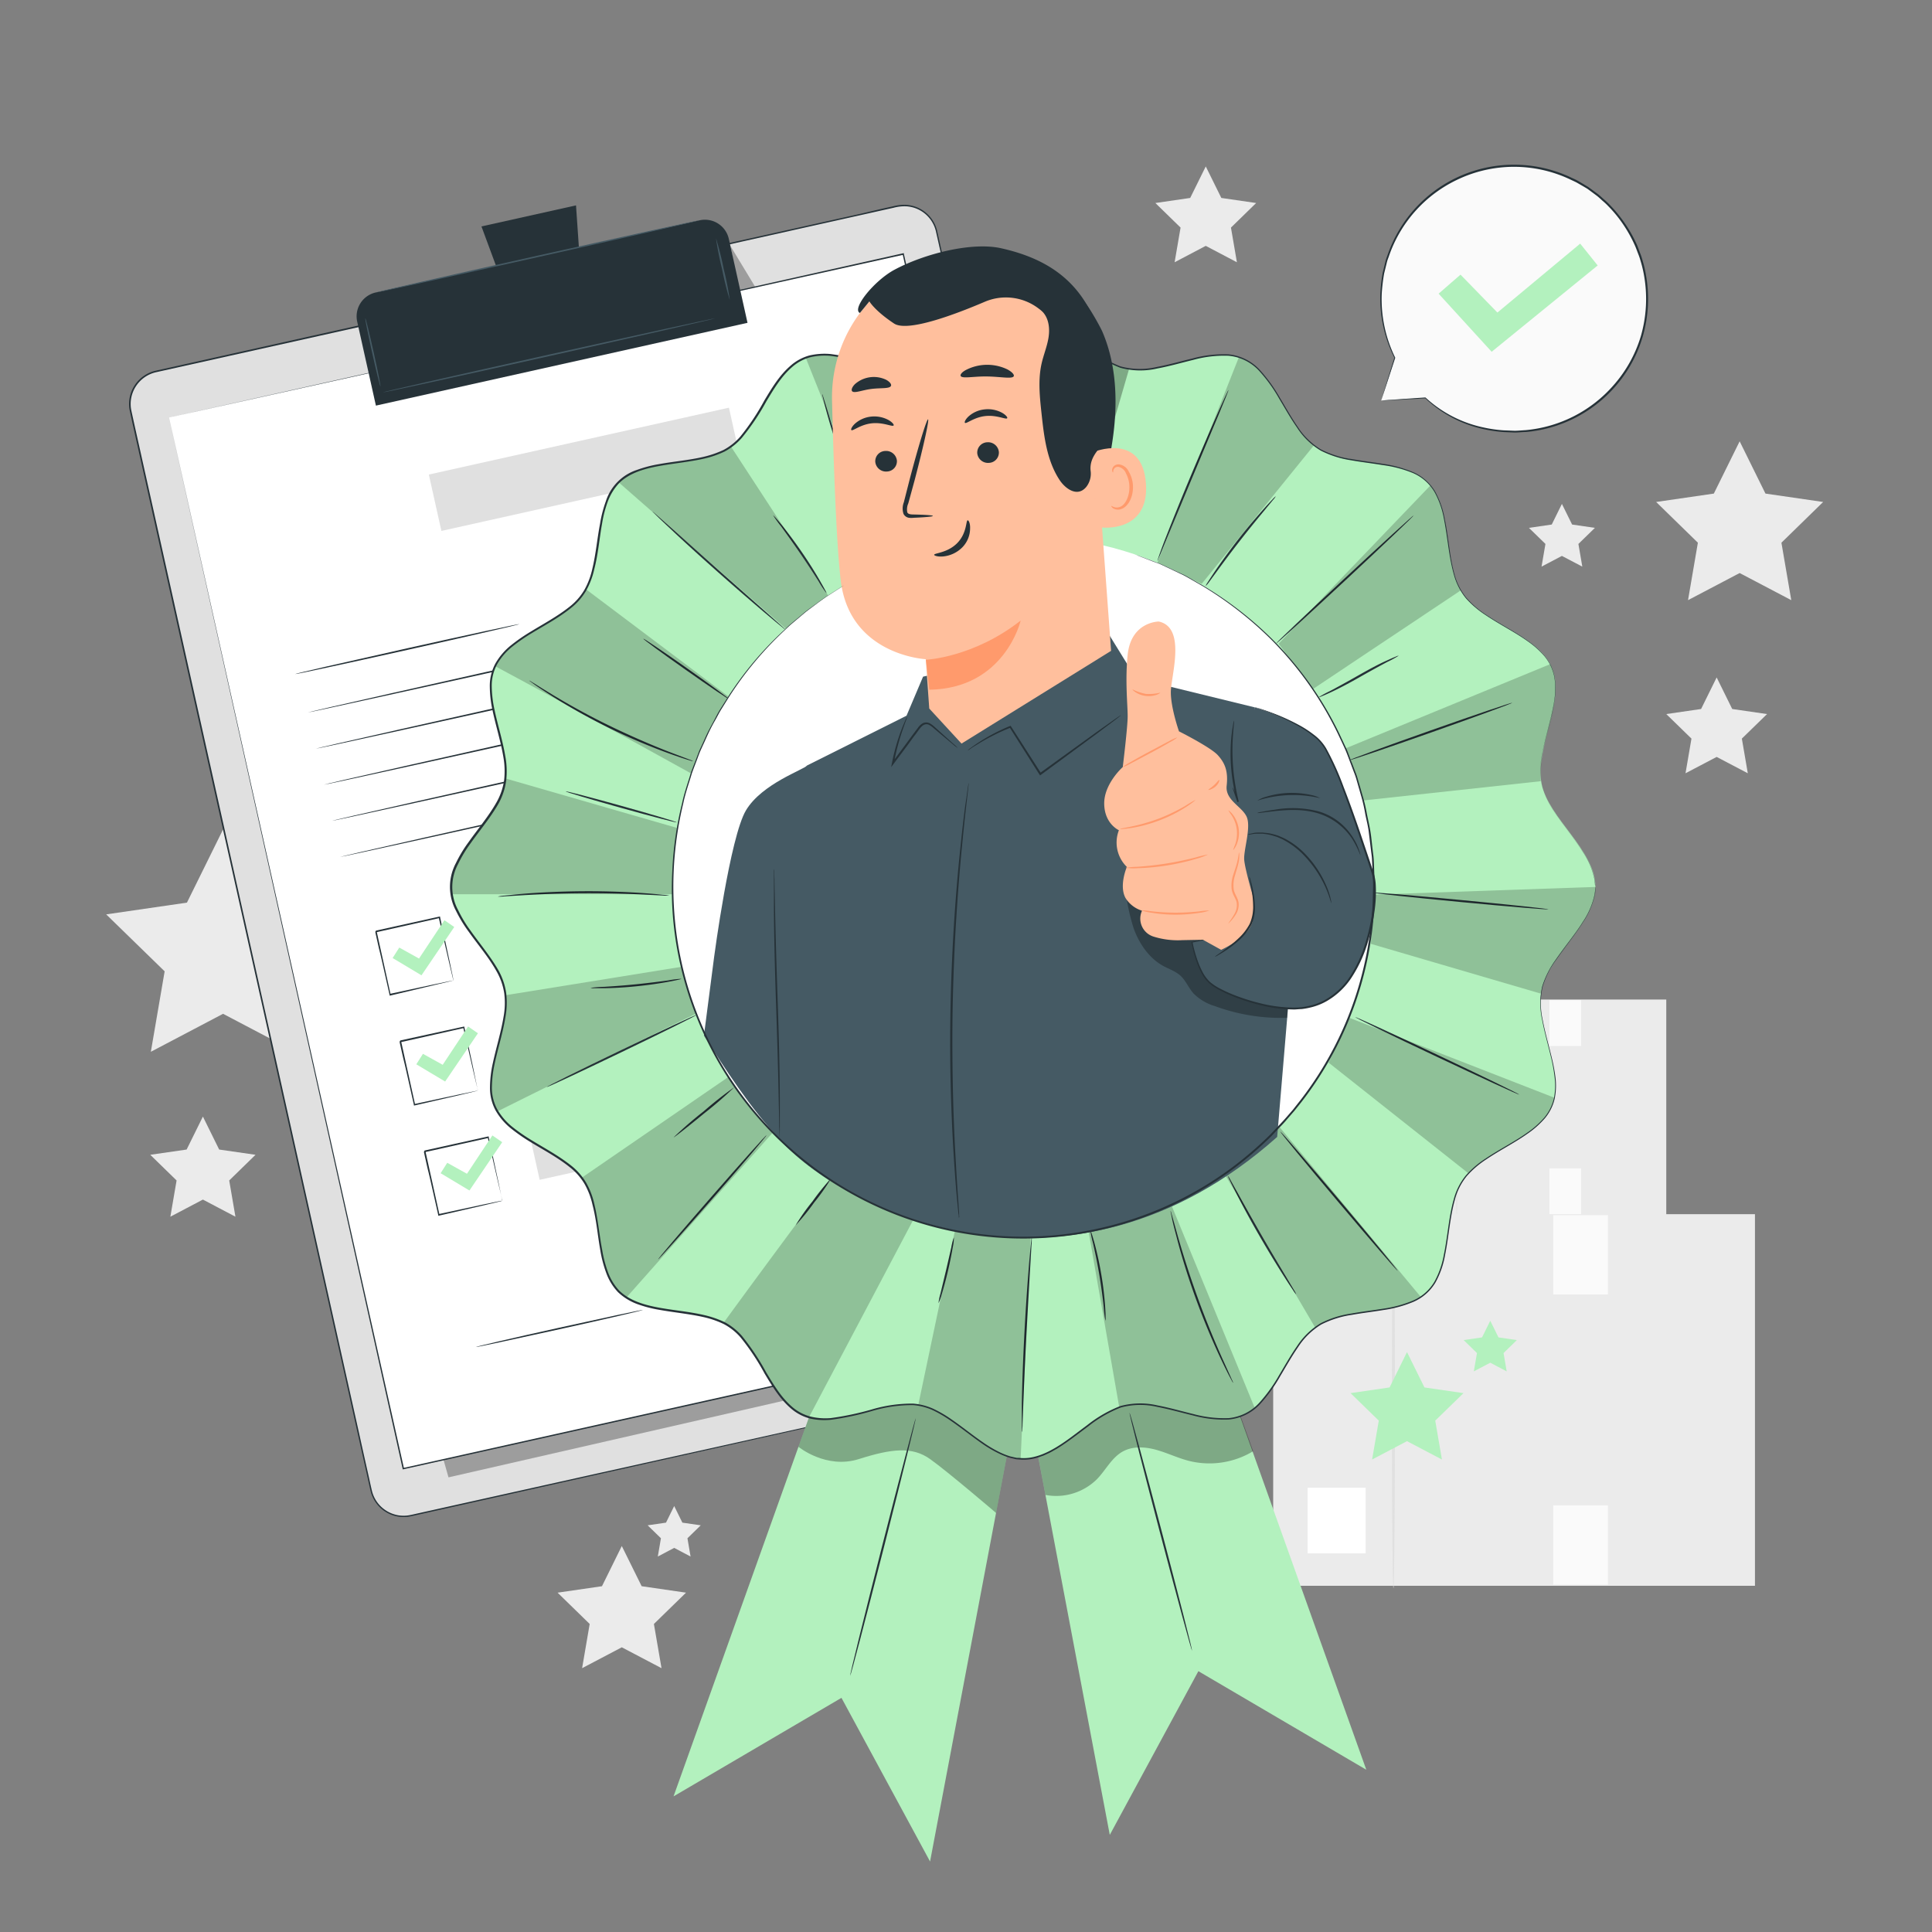 <svg xmlns="http://www.w3.org/2000/svg" viewBox="0 0 500 500"><rect x="0" y="0" width="500" height="500" fill="#808080" stroke="none"/><g id="freepik--background-complete--inject-33"><rect x="358.97" y="258.68" width="72.26" height="55.74" transform="translate(790.2 573.1) rotate(180)" style="fill:#ebebeb"></rect><rect x="364.14" y="299.71" width="8.71" height="9.84" transform="translate(736.98 609.26) rotate(180)" style="fill:#fff"></rect><rect x="400.98" y="258.82" width="8.21" height="11.89" style="fill:#fafafa"></rect><rect x="400.98" y="302.36" width="8.21" height="11.89" style="fill:#fafafa"></rect><path d="M377,314.8c-.13,0-.23-12.26-.23-27.38s.1-27.38.23-27.38.23,12.26.23,27.38S377.13,314.8,377,314.8Z" style="fill:#e0e0e0"></path><rect x="329.5" y="314.23" width="124.68" height="96.17" transform="translate(783.68 724.63) rotate(180)" style="fill:#ebebeb"></rect><rect x="338.41" y="385.02" width="15.02" height="16.98" transform="translate(691.84 787.03) rotate(180)" style="fill:#fff"></rect><rect x="401.98" y="314.48" width="14.16" height="20.52" style="fill:#fafafa"></rect><rect x="401.98" y="389.59" width="14.16" height="20.52" style="fill:#fafafa"></rect><path d="M360.62,411.06c-.22,0-.4-21.15-.4-47.24s.18-47.24.4-47.24.39,21.15.39,47.24S360.84,411.06,360.62,411.06Z" style="fill:#e0e0e0"></path><polygon points="450.22 114.21 456.9 127.74 471.83 129.91 461.03 140.45 463.58 155.32 450.22 148.3 436.86 155.32 439.41 140.45 428.61 129.91 443.54 127.74 450.22 114.21" style="fill:#ebebeb"></polygon><polygon points="52.51 288.97 56.72 297.5 66.13 298.86 59.32 305.5 60.93 314.88 52.51 310.45 44.09 314.88 45.7 305.5 38.89 298.86 48.3 297.5 52.51 288.97" style="fill:#ebebeb"></polygon><polygon points="57.73 214.66 67.08 233.6 87.98 236.64 72.86 251.38 76.43 272.2 57.73 262.37 39.04 272.2 42.61 251.38 27.48 236.64 48.38 233.6 57.73 214.66" style="fill:#ebebeb"></polygon><polygon points="444.27 175.32 448.3 183.49 457.31 184.8 450.79 191.15 452.33 200.12 444.27 195.89 436.21 200.12 437.75 191.15 431.23 184.8 440.24 183.49 444.27 175.32" style="fill:#ebebeb"></polygon><polygon points="312.05 43.07 316.08 51.23 325.09 52.54 318.57 58.9 320.11 67.87 312.05 63.63 303.99 67.87 305.53 58.9 299.01 52.54 308.02 51.23 312.05 43.07" style="fill:#ebebeb"></polygon><polygon points="404.22 130.41 406.86 135.75 412.76 136.61 408.49 140.77 409.5 146.64 404.22 143.87 398.95 146.64 399.96 140.77 395.69 136.61 401.59 135.75 404.22 130.41" style="fill:#ebebeb"></polygon><polygon points="160.92 400.11 166.06 410.51 177.54 412.18 169.23 420.28 171.2 431.72 160.92 426.32 150.65 431.72 152.61 420.28 144.3 412.18 155.79 410.51 160.92 400.11" style="fill:#ebebeb"></polygon><polygon points="174.48 389.76 176.6 394.06 181.35 394.75 177.91 398.1 178.72 402.83 174.48 400.59 170.24 402.83 171.05 398.1 167.61 394.75 172.36 394.06 174.48 389.76" style="fill:#ebebeb"></polygon></g><g id="freepik--Stars--inject-33"><polygon points="364.13 349.92 368.65 359.07 378.75 360.54 371.44 367.66 373.17 377.72 364.13 372.97 355.1 377.72 356.83 367.66 349.52 360.54 359.62 359.07 364.13 349.92" style="fill:#B3F1BE"></polygon><polygon points="385.68 341.81 387.81 346.12 392.56 346.81 389.12 350.17 389.93 354.91 385.68 352.67 381.42 354.91 382.24 350.17 378.79 346.81 383.55 346.12 385.68 341.81" style="fill:#B3F1BE"></polygon></g><g id="freepik--speech-bubble--inject-33"><path d="M357.44,103.66,361,92.6a34.47,34.47,0,1,1,27.77,19A32.42,32.42,0,0,1,368.9,103h0Z" style="fill:#fafafa"></path><path d="M357.44,103.66l.76-.06,2.21-.16,8.49-.58h0l0,0a31.78,31.78,0,0,0,15,7.76,34.52,34.52,0,0,0,5.26.75l2.8.11c.94,0,1.91-.11,2.88-.16a34.27,34.27,0,0,0,22.7-11.57A33.9,33.9,0,0,0,424.65,87a34.83,34.83,0,0,0,.86-15.51,30.62,30.62,0,0,0-.92-3.93,16.68,16.68,0,0,0-.65-1.92c-.25-.64-.47-1.28-.74-1.91A35.35,35.35,0,0,0,419,56.57a32.46,32.46,0,0,0-2.71-3.14,16.78,16.78,0,0,0-1.5-1.42c-.51-.45-1-.94-1.54-1.35l-1.64-1.22-.82-.6-.88-.52-1.73-1c-.59-.33-1.21-.58-1.81-.88a34,34,0,0,0-29.38.14,34.2,34.2,0,0,0-17.19,18.75c-.17.46-.33.92-.49,1.37a8.68,8.68,0,0,0-.43,1.37c-.23.92-.45,1.83-.67,2.72a48,48,0,0,0-.62,5.27,34.44,34.44,0,0,0,3.5,16.53l0,0v0l-2.68,8.18-.71,2.12c-.16.48-.25.73-.25.73s.06-.23.21-.7l.64-2.1,2.57-8.29v.08A34.3,34.3,0,0,1,357.23,76a46.43,46.43,0,0,1,.59-5.33c.22-.9.45-1.82.67-2.75a10.07,10.07,0,0,1,.42-1.39c.17-.46.33-.92.5-1.39a34.58,34.58,0,0,1,47.16-19.21c.61.29,1.24.55,1.84.89l1.76,1.05.88.53.84.61,1.66,1.23c.55.43,1.05.92,1.57,1.37a18.86,18.86,0,0,1,1.52,1.44,33.6,33.6,0,0,1,2.75,3.2,35.65,35.65,0,0,1,4.29,7.21c.27.64.49,1.3.74,1.94a16.76,16.76,0,0,1,.67,2,30.72,30.72,0,0,1,.92,4,35.12,35.12,0,0,1-.88,15.74,34.37,34.37,0,0,1-7.19,13,34.74,34.74,0,0,1-23,11.66c-1,0-2,.14-2.92.14l-2.83-.12a35.33,35.33,0,0,1-5.31-.78,31.67,31.67,0,0,1-15-7.94l.08,0-8.57.45-2.18.1C357.68,103.66,357.44,103.66,357.44,103.66Z" style="fill:#263238"></path><polygon points="372.31 76 377.98 71.08 387.53 80.89 408.95 63.05 413.48 68.7 386.04 91.04 372.31 76" style="fill:#B3F1BE"></polygon></g><g id="freepik--Clipboard--inject-33"><path d="M298.11,349.49,106.35,392.23A8.63,8.63,0,0,1,96,385.68L33.81,106.43a8.62,8.62,0,0,1,6.55-10.3L232.12,53.39a8.63,8.63,0,0,1,10.31,6.55l62.23,279.25A8.62,8.62,0,0,1,298.11,349.49Z" style="fill:#e0e0e0"></path><path d="M298.11,349.49l.64-.18a9.72,9.72,0,0,0,1.79-.79,8.82,8.82,0,0,0,2.43-2.11,8.59,8.59,0,0,0,1.75-4,8.26,8.26,0,0,0,0-2.67c-.16-.93-.41-1.91-.63-2.93-.46-2-1-4.28-1.5-6.7q-1.63-7.27-3.75-16.73c-5.63-25.17-13.77-61.59-23.83-106.6-5-22.5-10.52-47.15-16.43-73.62q-4.42-19.84-9.15-41-2.35-10.58-4.78-21.45c-.82-3.62-1.63-7.27-2.46-10.94A8.4,8.4,0,0,0,234,53.38a11.66,11.66,0,0,0-2.78.4l-2.8.62-5.63,1.26-11.36,2.53-23.12,5.16L140.67,74,40.43,96.32A8.44,8.44,0,0,0,33.94,106c.91,4.25,1.89,8.51,2.82,12.75Q39.6,131.45,42.39,144l11,49.41C60.61,225.8,67.57,257,74.2,286.8s12.92,58,18.82,84.51q1.1,5,2.19,9.84c.37,1.62.7,3.26,1.09,4.85a8.47,8.47,0,0,0,2.48,4.07,8.6,8.6,0,0,0,4.24,2.08,9,9,0,0,0,2.37.07c.78-.1,1.57-.29,2.35-.47l9.31-2.07,35.33-7.86L259,358.13l29-6.42,7.54-1.66,2.57-.56-2.56.6-7.54,1.7-29,6.49-106.6,23.83L117.12,390l-9.31,2.08c-.78.17-1.56.37-2.38.48a9.21,9.21,0,0,1-2.46-.08,8.81,8.81,0,0,1-7-6.39c-.4-1.61-.73-3.23-1.1-4.85q-1.09-4.87-2.2-9.84c-5.9-26.47-12.21-54.75-18.85-84.51s-13.6-61-20.83-93.39l-11-49.4q-2.79-12.54-5.63-25.27c-.94-4.24-1.91-8.48-2.83-12.77a8.84,8.84,0,0,1,6.81-10.13L140.59,73.58,188.26,63l23.11-5.15,11.36-2.53L228.37,54l2.8-.62A11.91,11.91,0,0,1,234,53a8.79,8.79,0,0,1,8.5,6.63c.82,3.68,1.64,7.32,2.45,10.95Q247.4,81.46,249.77,92q4.69,21.15,9.13,41c5.89,26.47,11.37,51.12,16.38,73.63,10,45,18.1,81.45,23.7,106.63,1.39,6.29,2.63,11.89,3.71,16.73.53,2.43,1,4.66,1.48,6.71.22,1,.47,2,.62,2.93a8.16,8.16,0,0,1,0,2.7,8.63,8.63,0,0,1-1.78,4.07,9,9,0,0,1-2.45,2.11,8.84,8.84,0,0,1-1.82.77Z" style="fill:#263238"></path><g style="opacity:0.3"><polygon points="116.07 382.34 290.79 342.4 285.27 308.16 275.36 288.97 108.22 354.62 116.07 382.34"></polygon></g><g style="opacity:0.3"><polygon points="189.02 63.63 195.63 74.54 196.91 80.33 192.43 81.33 189.02 63.63"></polygon></g><polygon points="43.76 108.05 104.38 380.05 294.39 337.71 283.55 289.07 233.77 65.7 43.76 108.05" style="fill:#fff"></polygon><path d="M43.76,108.05l190-42.51.16,0,0,.17c16.86,75.59,37.89,169.92,60.65,272v0l0,.21-.2,0-190,42.33-.18,0,0-.19c-35.69-160.62-60.07-270.38-60.44-272,.37,1.66,24.91,111.39,60.81,272l-.23-.14,190-42.37-.16.25v0c-22.73-102.06-43.74-196.39-60.57-272l.2.13Z" style="fill:#263238"></path><path d="M99.35,66H185.2a6.33,6.33,0,0,1,6.33,6.33V94.59a0,0,0,0,1,0,0H93a0,0,0,0,1,0,0V72.35A6.33,6.33,0,0,1,99.35,66Z" transform="translate(-14.06 32.87) rotate(-12.56)" style="fill:#263238"></path><polygon points="149.07 53.15 124.6 58.6 132.13 78.94 150.56 74.83 149.07 53.15" style="fill:#263238"></polygon><path d="M181.06,57c0,.11-18.71,4.38-41.84,9.54S97.3,75.81,97.27,75.7s18.71-4.38,41.86-9.54S181,56.92,181.06,57Z" style="fill:#455a64"></path><path d="M98.46,100c-.11,0-1.08-3.9-2.16-8.76s-1.88-8.83-1.76-8.86,1.08,3.9,2.16,8.77S98.57,100,98.46,100Z" style="fill:#455a64"></path><path d="M188.87,77.64a80.19,80.19,0,0,1-2-8,80.32,80.32,0,0,1-1.58-8,80.19,80.19,0,0,1,2,7.95A80.32,80.32,0,0,1,188.87,77.64Z" style="fill:#455a64"></path><path d="M185.06,82.39c0,.11-19.21,4.49-42.95,9.78s-43,9.5-43.05,9.38,19.2-4.49,43-9.78S185,82.28,185.06,82.39Z" style="fill:#455a64"></path><path d="M134.45,161.51c0,.12-12.95,3.1-29,6.68s-29,6.37-29.07,6.26,13-3.1,29-6.67S134.42,161.4,134.45,161.51Z" style="fill:#263238"></path><path d="M231.16,150.62c0,.12-33.87,7.77-75.7,17.09s-75.78,16.79-75.8,16.68,33.86-7.77,75.71-17.09S231.14,150.51,231.16,150.62Z" style="fill:#263238"></path><path d="M233.25,160c0,.11-33.88,7.76-75.71,17.09s-75.77,16.79-75.8,16.67,33.87-7.76,75.71-17.08S233.22,159.86,233.25,160Z" style="fill:#263238"></path><path d="M235.33,169.32c0,.11-33.87,7.76-75.7,17.08s-75.78,16.8-75.81,16.68,33.87-7.76,75.72-17.09S235.3,169.21,235.33,169.32Z" style="fill:#263238"></path><path d="M237.41,178.67c0,.11-33.87,7.76-75.7,17.08s-75.78,16.79-75.8,16.68,33.86-7.76,75.71-17.09S237.39,178.55,237.41,178.67Z" style="fill:#263238"></path><path d="M239.5,188c0,.12-33.88,7.77-75.71,17.09S88,221.89,88,221.78s33.87-7.76,75.71-17.09S239.47,187.9,239.5,188Z" style="fill:#263238"></path><path d="M117.37,253.81a1.56,1.56,0,0,1-.09-.31l-.22-.89c-.19-.81-.46-1.94-.79-3.35-.67-2.89-1.61-6.95-2.73-11.81l.22.14-16.4,3.68s.3-.47.16-.25h0v0l0,.07,0,.14.06.28.13.56.24,1.11c.17.74.33,1.47.49,2.2.32,1.44.64,2.86.94,4.24.61,2.75,1.18,5.35,1.71,7.74l-.22-.14,11.85-2.55,3.37-.7.9-.17.32-.06s-.08,0-.28.09l-.85.21-3.3.78L101,257.65l-.18,0,0-.18-1.74-7.73c-.31-1.38-.63-2.8-1-4.24-.16-.73-.33-1.46-.49-2.2-.09-.36-.17-.74-.25-1.11l-.13-.56-.06-.28,0-.14,0-.07v-.05h0c-.14.23.19-.3.16-.25l16.41-3.63.18,0,0,.18,2.58,12c.29,1.4.52,2.52.69,3.32.07.36.12.64.17.87A.89.89,0,0,1,117.37,253.81Z" style="fill:#263238"></path><rect x="124.53" y="226" width="117.22" height="9.78" transform="translate(-45.84 45.36) rotate(-12.56)" style="fill:#e0e0e0"></rect><path d="M123.71,282.27a2.31,2.31,0,0,1-.09-.32c-.06-.23-.13-.53-.22-.89-.19-.81-.46-1.93-.79-3.34-.67-2.9-1.61-7-2.73-11.82l.22.14-16.4,3.68c0,.06.3-.47.16-.24h0v.05l0,.07,0,.14.06.28.13.56c.08.38.16.75.25,1.12l.48,2.19c.32,1.45.64,2.86.94,4.24.61,2.75,1.18,5.35,1.71,7.74l-.22-.14,11.86-2.54,3.36-.7.9-.18a1.39,1.39,0,0,1,.32-.05l-.27.08-.86.21-3.3.79-11.93,2.75-.18,0,0-.18-1.74-7.73c-.31-1.38-.63-2.8-1-4.24-.16-.72-.33-1.46-.49-2.19-.08-.37-.17-.74-.25-1.12l-.13-.56-.06-.28,0-.14v-.12h0l.16-.26L120,265.69l.18,0,0,.17c1.06,4.93,2,9,2.58,12,.29,1.4.52,2.52.69,3.32.07.36.12.64.17.87A.92.92,0,0,1,123.71,282.27Z" style="fill:#263238"></path><rect x="130.87" y="254.45" width="117.22" height="9.78" transform="translate(-51.88 47.43) rotate(-12.56)" style="fill:#e0e0e0"></rect><path d="M130.05,310.72s0-.12-.09-.32-.13-.53-.22-.89c-.19-.81-.46-1.93-.79-3.34-.67-2.89-1.61-7-2.73-11.82l.22.14L110,298.17c0,.06.3-.47.16-.24h0V298l0,.07,0,.14.06.28.13.56c.08.38.16.75.25,1.12l.48,2.19c.32,1.45.64,2.86.94,4.24l1.71,7.74-.22-.13,11.86-2.55,3.36-.7.9-.18a1.47,1.47,0,0,1,.32,0l-.27.08-.86.21-3.3.79-11.93,2.75-.18,0,0-.18c-.53-2.38-1.12-5-1.74-7.73-.31-1.38-.63-2.79-1-4.24-.16-.72-.33-1.45-.49-2.19-.08-.37-.17-.74-.25-1.11l-.12-.56-.07-.28,0-.15V298h0c-.14.22.19-.31.16-.25l16.41-3.63.18,0,0,.18,2.58,12c.29,1.4.52,2.52.69,3.33.07.35.13.63.17.86A.94.94,0,0,1,130.05,310.72Z" style="fill:#263238"></path><rect x="137.21" y="282.91" width="117.22" height="9.78" transform="translate(-57.91 49.49) rotate(-12.56)" style="fill:#e0e0e0"></rect><polygon points="101.61 247.94 103.33 245.23 108.44 248.07 115.02 238.15 117.56 239.91 109.08 252.41 101.61 247.94" style="fill:#B3F1BE"></polygon><polygon points="107.74 275.44 109.46 272.73 114.57 275.57 121.14 265.65 123.69 267.41 115.2 279.9 107.74 275.44" style="fill:#B3F1BE"></polygon><polygon points="114.03 303.63 115.75 300.93 120.85 303.77 127.43 293.85 129.97 295.6 121.49 308.1 114.03 303.63" style="fill:#B3F1BE"></polygon><path d="M166.4,339c0,.12-9.64,2.37-21.58,5s-21.64,4.72-21.66,4.61,9.63-2.36,21.57-5S166.37,338.9,166.4,339Z" style="fill:#263238"></path><path d="M187.94,333.86a78.64,78.64,0,0,1-7.94,2,81.52,81.52,0,0,1-8,1.57,79.72,79.72,0,0,1,7.93-2C184.32,334.46,187.92,333.75,187.94,333.86Z" style="fill:#263238"></path><path d="M259.28,311.41c0,.11-8.67,2.15-19.41,4.54s-19.48,4.24-19.5,4.13,8.66-2.14,19.41-4.54S259.26,311.3,259.28,311.41Z" style="fill:#263238"></path><path d="M250,337.73s.09-.27.19-.79a5.25,5.25,0,0,0-.12-2.31,20.7,20.7,0,0,0-1.38-3.45,11.49,11.49,0,0,1-1.37-4.76,7.35,7.35,0,0,1,2.54-5.39,6.92,6.92,0,0,1,6.64-1.23,6.73,6.73,0,0,1,3.16,2.07,3.21,3.21,0,0,1,.75,1.87,1.73,1.73,0,0,1-1.17,1.69,14.17,14.17,0,0,1-2,.49l-2,.41c-1.34.27-2.7.51-4.1.69a29.91,29.91,0,0,1-8.18.05,5,5,0,0,0-3.59.58,12.49,12.49,0,0,0-2.16,2.93,3.57,3.57,0,0,1-1.4,1.24,2.52,2.52,0,0,1-1.83.08,16.31,16.31,0,0,1-2.92-1.68,3.34,3.34,0,0,0-1.41-.53,2,2,0,0,0-1.34.33,7.83,7.83,0,0,0-1.69,2.22,5.27,5.27,0,0,1-4.22,2.44,5,5,0,0,1-3.5-1.24,5.17,5.17,0,0,1-1.39-1.92,3.45,3.45,0,0,1-.23-.79s.09.27.31.76a5.07,5.07,0,0,0,1.41,1.82,4.84,4.84,0,0,0,3.38,1.14,5,5,0,0,0,4-2.37,8,8,0,0,1,1.76-2.32,2.35,2.35,0,0,1,1.56-.41,4,4,0,0,1,1.54.57,16.87,16.87,0,0,0,2.86,1.63,2.18,2.18,0,0,0,1.57-.07,3,3,0,0,0,1.23-1.13,12.7,12.7,0,0,1,2.24-3,3.85,3.85,0,0,1,1.88-.7,9.46,9.46,0,0,1,2,0,30.05,30.05,0,0,0,8.09-.05c1.38-.18,2.73-.43,4.07-.69l2-.4a16.49,16.49,0,0,0,1.9-.47,1.32,1.32,0,0,0,.92-1.3,2.89,2.89,0,0,0-.66-1.63,6.44,6.44,0,0,0-3-2,6.6,6.6,0,0,0-6.3,1.14,7,7,0,0,0-2.46,5.12,11.49,11.49,0,0,0,1.28,4.67,19.73,19.73,0,0,1,1.33,3.5,5.25,5.25,0,0,1,.05,2.36A3.67,3.67,0,0,1,250,337.73Z" style="fill:#263238"></path><path d="M270.67,324.93a3.23,3.23,0,0,1-.52.16l-1.52.36-5.58,1.29c-4.7,1.1-11.2,2.64-18.35,4.45s-13.6,3.56-18.25,4.84l-5.52,1.52-1.51.4a3.35,3.35,0,0,1-.53.12,2.19,2.19,0,0,1,.51-.2l1.48-.47c1.29-.41,3.16-1,5.48-1.65,4.65-1.36,11.08-3.15,18.24-5s13.66-3.31,18.39-4.32c2.36-.51,4.28-.91,5.61-1.17l1.53-.29A3,3,0,0,1,270.67,324.93Z" style="fill:#263238"></path><rect x="111.66" y="113.97" width="79.57" height="14.95" transform="translate(-22.79 35.85) rotate(-12.56)" style="fill:#e0e0e0"></rect></g><g id="freepik--Character--inject-33"><polygon points="262.12 342.31 287.21 474.87 310.14 432.5 353.6 458.01 307.47 328.93 262.12 342.31" style="fill:#B3F1BE"></polygon><g style="opacity:0.3"><path d="M270.56,386.89a15,15,0,0,0,13.34-4.09c2.29-2.36,3.81-5.58,6.69-7.16,2.59-1.42,5.78-1.22,8.63-.43s5.53,2.1,8.38,2.84a21.87,21.87,0,0,0,16.72-2.48l-7.24-20.1-33.6-4.2-16,19.25Z"></path></g><path d="M308.51,427.24c-.14,0-3.88-13.74-8.35-30.75s-8-30.85-7.84-30.88,3.87,13.72,8.34,30.75S308.65,427.2,308.51,427.24Z" style="fill:#263238"></path><polygon points="265.79 349.2 240.7 481.76 217.77 439.4 174.31 464.9 220.44 335.82 265.79 349.2" style="fill:#B3F1BE"></polygon><g style="opacity:0.3"><path d="M206.64,374.43s7.14,5.87,15.65,3.17,13.8-3.28,18.41,0,17.08,13.95,17.08,13.95l2.89-15.29-16.75-23-17.48,3.53L214,358l-4.63,8.77Z"></path></g><path d="M412.9,229.54c0,9.51-12.15,17.7-13.93,26.69-1.83,9.26,6.23,21.47,2.7,30s-18,11.59-23.13,19.3-2.43,22.15-9,28.73-21,3.81-28.73,9-10.63,19.53-19.3,23.13c-8.52,3.53-20.73-4.53-30-2.7-9,1.78-17.18,13.93-26.69,13.93s-17.71-12.15-26.7-13.93c-9.26-1.83-21.47,6.23-30,2.7s-11.58-18-19.29-23.13-22.15-2.43-28.74-9-3.81-21-9-28.73-19.53-10.63-23.12-19.3,4.53-20.73,2.7-30c-1.78-9-13.94-17.18-13.94-26.69s12.16-17.71,13.94-26.7c1.83-9.26-6.24-21.47-2.7-30s18-11.59,23.12-19.29,2.43-22.15,9-28.74,21-3.81,28.74-9,10.62-19.53,19.29-23.12,20.73,4.53,30,2.7c9-1.78,17.19-13.94,26.7-13.94s17.7,12.16,26.69,13.94c9.26,1.83,21.47-6.24,30-2.7,8.67,3.59,11.59,18,19.3,23.12s22.15,2.43,28.73,9,3.81,21,9,28.74,19.53,10.62,23.13,19.29-4.53,20.73-2.7,30C400.75,211.83,412.9,220,412.9,229.54Z" style="fill:#B3F1BE"></path><path d="M230.17,146.53s-.11-.13-.27-.41-.41-.73-.68-1.22c-.59-1.06-1.4-2.62-2.36-4.56-1.93-3.88-4.43-9.34-6.84-15.5s-4.26-11.88-5.47-16c-.6-2.09-1.06-3.78-1.35-5-.13-.54-.24-1-.32-1.36a1.55,1.55,0,0,1-.08-.48,2.13,2.13,0,0,1,.18.46l.41,1.33c.39,1.23.9,2.89,1.51,4.9,1.3,4.13,3.21,9.8,5.6,16s4.85,11.61,6.69,15.53l2.21,4.63.59,1.26A2.52,2.52,0,0,1,230.17,146.53Z" style="fill:#263238"></path><path d="M243.35,141.52a4.72,4.72,0,0,1-.39-1.1c-.21-.72-.49-1.77-.82-3.07-.66-2.59-1.48-6.21-2.22-10.23s-1.26-7.69-1.56-10.35c-.16-1.33-.26-2.41-.32-3.16a4.9,4.9,0,0,1,0-1.16,5.75,5.75,0,0,1,.23,1.14l.48,3.13c.4,2.65,1,6.3,1.71,10.31s1.5,7.63,2.06,10.24c.27,1.22.49,2.26.67,3.1A5.83,5.83,0,0,1,243.35,141.52Z" style="fill:#263238"></path><path d="M266.6,139.21c-.15,0-.52-11.22-.83-25.05s-.45-25.06-.31-25.07.52,11.21.83,25.06S266.74,139.21,266.6,139.21Z" style="fill:#263238"></path><path d="M290,116.16c.14,0-1.48,5.65-3.61,12.53s-4,12.41-4.1,12.37,1.48-5.65,3.61-12.53S289.85,116.12,290,116.16Z" style="fill:#263238"></path><path d="M299.54,145.15a1.7,1.7,0,0,1,.13-.48l.45-1.32c.4-1.14,1-2.78,1.8-4.8,1.57-4,3.81-9.59,6.37-15.69s4.94-11.59,6.69-15.55c.86-1.92,1.57-3.5,2.11-4.68l.59-1.26c.15-.28.23-.43.25-.42a2.78,2.78,0,0,1-.15.46l-.51,1.3-1.95,4.75c-1.71,4.06-4,9.54-6.55,15.61s-4.81,11.55-6.51,15.62l-1.95,4.74-.55,1.28A2,2,0,0,1,299.54,145.15Z" style="fill:#263238"></path><path d="M312,151.67a5.13,5.13,0,0,1,.57-1c.4-.64,1-1.55,1.74-2.66,1.5-2.21,3.66-5.23,6.17-8.45s4.92-6,6.7-8c.89-1,1.63-1.79,2.15-2.33a4.9,4.9,0,0,1,.85-.8,4.73,4.73,0,0,1-.7.94c-.54.66-1.22,1.47-2,2.43-1.71,2.06-4.06,4.91-6.57,8.13s-4.7,6.19-6.28,8.35l-1.87,2.55A5.44,5.44,0,0,1,312,151.67Z" style="fill:#263238"></path><path d="M330.22,166.57c-.1-.1,7.82-7.62,17.67-16.79s17.93-16.52,18-16.42-7.81,7.63-17.67,16.8S330.32,166.68,330.22,166.57Z" style="fill:#263238"></path><path d="M362,169.68a26.87,26.87,0,0,1-3,1.64c-1.88,1-4.43,2.39-7.25,4s-5.42,2.95-7.35,3.85c-1,.45-1.74.8-2.3,1a3.12,3.12,0,0,1-.87.3,26.87,26.87,0,0,1,3-1.64c1.88-1,4.43-2.39,7.25-4s5.42-3,7.35-3.85c1-.45,1.74-.8,2.3-1A2.84,2.84,0,0,1,362,169.68Z" style="fill:#263238"></path><path d="M391.39,181.87c.05.14-9.37,3.58-21,7.69s-21.16,7.32-21.2,7.19,9.36-3.58,21-7.69S391.34,181.74,391.39,181.87Z" style="fill:#263238"></path><path d="M400.75,235.34c0,.14-10.25-.71-22.86-1.91s-22.83-2.29-22.81-2.44,10.24.72,22.86,1.92S400.76,235.2,400.75,235.34Z" style="fill:#263238"></path><path d="M393.22,283.3c-.06.13-9.63-4.27-21.37-9.81s-21.21-10.15-21.15-10.28,9.63,4.26,21.37,9.81S393.28,283.17,393.22,283.3Z" style="fill:#263238"></path><path d="M361.74,328.93c-.11.09-7-7.92-15.41-17.88s-15.13-18.13-15-18.22,7,7.91,15.41,17.88S361.85,328.83,361.74,328.93Z" style="fill:#263238"></path><path d="M335.46,335a7.46,7.46,0,0,1-.83-1.12c-.51-.74-1.23-1.83-2.09-3.18-1.74-2.71-4.07-6.5-6.53-10.75s-4.56-8.17-6-11c-.73-1.43-1.32-2.59-1.7-3.4a7.62,7.62,0,0,1-.56-1.29,7.65,7.65,0,0,1,.74,1.19c.48.88,1.1,2,1.85,3.33,1.55,2.81,3.71,6.69,6.16,10.94s4.73,8.06,6.39,10.81c.78,1.32,1.44,2.41,1.95,3.27A6.12,6.12,0,0,1,335.46,335Z" style="fill:#263238"></path><path d="M319.14,357.9s-.1-.13-.26-.41l-.65-1.22c-.57-1.07-1.34-2.63-2.26-4.57-1.84-3.89-4.21-9.35-6.46-15.53s-3.95-11.88-5-16c-.55-2.08-1-3.78-1.22-4.95-.11-.54-.2-1-.28-1.36a2.35,2.35,0,0,1-.07-.48,1.49,1.49,0,0,1,.17.46l.38,1.33c.35,1.24.81,2.89,1.37,4.9,1.18,4.13,2.93,9.81,5.18,16s4.55,11.62,6.31,15.55l2.1,4.63q.33.75.57,1.26A1.63,1.63,0,0,1,319.14,357.9Z" style="fill:#263238"></path><path d="M286.08,341.81a27.81,27.81,0,0,1-.43-3.48c-.23-2.15-.6-5.12-1.14-8.37s-1.17-6.17-1.65-8.28a27.06,27.06,0,0,1-.72-3.44,3.86,3.86,0,0,1,.34.88c.2.58.45,1.42.74,2.47.57,2.09,1.25,5,1.8,8.29a81.89,81.89,0,0,1,1,8.42c.07,1.08.11,2,.11,2.57A3.5,3.5,0,0,1,286.08,341.81Z" style="fill:#263238"></path><path d="M264.45,370.6a1.88,1.88,0,0,1,0-.51q0-.6,0-1.47c0-1.28,0-3.13,0-5.41.08-4.57.29-10.87.65-17.82s.81-13.25,1.18-17.8c.18-2.28.35-4.12.48-5.39.07-.58.12-1.07.16-1.46a2.06,2.06,0,0,1,.1-.51,1.93,1.93,0,0,1,0,.52c0,.39,0,.88-.07,1.47-.08,1.35-.18,3.17-.31,5.39-.27,4.63-.63,10.89-1,17.8s-.63,13.25-.8,17.81c-.08,2.22-.15,4-.2,5.4,0,.59-.06,1.07-.08,1.47A1.77,1.77,0,0,1,264.45,370.6Z" style="fill:#263238"></path><path d="M246.87,320.23a11.9,11.9,0,0,1-.3,2.56c-.26,1.56-.68,3.71-1.23,6.06s-1.13,4.47-1.59,6a11.6,11.6,0,0,1-.87,2.42,13.43,13.43,0,0,1,.51-2.52l1.44-6c.52-2.25,1-4.29,1.38-6A13.57,13.57,0,0,1,246.87,320.23Z" style="fill:#263238"></path><path d="M215.08,305a54.22,54.22,0,0,1-4.37,6.2,58.51,58.51,0,0,1-4.79,5.89,53.22,53.22,0,0,1,4.37-6.2A55.63,55.63,0,0,1,215.08,305Z" style="fill:#263238"></path><path d="M198.41,293.76c.1.09-6.1,7.38-13.86,16.27s-14.15,16-14.26,15.93,6.1-7.38,13.86-16.27S198.3,293.66,198.41,293.76Z" style="fill:#263238"></path><path d="M190.06,281.35a98.46,98.46,0,0,1-7.71,6.7c-4.35,3.58-7.95,6.4-8,6.29a99.72,99.72,0,0,1,7.71-6.69A101.25,101.25,0,0,1,190.06,281.35Z" style="fill:#263238"></path><path d="M180.3,262.64c.06.13-8.58,4.43-19.31,9.59s-19.46,9.25-19.53,9.12,8.58-4.42,19.31-9.59S180.24,262.51,180.3,262.64Z" style="fill:#263238"></path><path d="M176.38,253.31a3.54,3.54,0,0,1-.9.26c-.59.14-1.44.32-2.49.51-2.11.4-5.05.84-8.31,1.17s-6.23.47-8.38.5c-1.07,0-1.94,0-2.54,0a2.91,2.91,0,0,1-.93-.09,29.63,29.63,0,0,1,3.46-.27c2.14-.13,5.09-.33,8.34-.66s6.18-.71,8.3-1A24.53,24.53,0,0,1,176.38,253.31Z" style="fill:#263238"></path><path d="M173.21,231.76a10.58,10.58,0,0,1-1.75,0l-4.76-.24c-4-.2-9.56-.38-15.69-.35s-11.69.28-15.7.52l-4.75.29a11,11,0,0,1-1.75.06,10.15,10.15,0,0,1,1.73-.26c1.12-.13,2.74-.29,4.74-.46,4-.33,9.58-.63,15.72-.67s11.71.21,15.73.5c2,.15,3.63.29,4.75.41A12.4,12.4,0,0,1,173.21,231.76Z" style="fill:#263238"></path><path d="M175.17,212.84c0,.14-6.51-1.55-14.46-3.77s-14.36-4.12-14.32-4.26,6.51,1.54,14.46,3.76S175.21,212.7,175.17,212.84Z" style="fill:#263238"></path><path d="M179.36,197a1.6,1.6,0,0,1-.47-.1l-1.33-.4c-1.14-.36-2.79-.92-4.8-1.65a159.77,159.77,0,0,1-15.42-6.6,157.32,157.32,0,0,1-14.63-8.2c-1.81-1.15-3.26-2.11-4.24-2.8l-1.12-.81c-.25-.19-.38-.29-.37-.31a2.26,2.26,0,0,1,.43.23l1.18.72c1,.64,2.48,1.55,4.31,2.66,3.67,2.22,8.81,5.15,14.67,8s11.32,5.17,15.32,6.73c2,.77,3.61,1.38,4.74,1.8l1.29.49A3,3,0,0,1,179.36,197Z" style="fill:#263238"></path><path d="M188.77,181c-.08.11-5.14-3.31-11.3-7.65s-11.09-7.95-11-8.07,5.14,3.31,11.31,7.65S188.85,180.91,188.77,181Z" style="fill:#263238"></path><path d="M168.88,132.42s.14.08.38.27l1,.88,3.69,3.26,12.11,10.81,12.16,10.75,3.68,3.27,1,.91a1.83,1.83,0,0,1,.32.34s-.14-.07-.39-.26l-1-.83c-.91-.73-2.2-1.81-3.79-3.15-3.18-2.68-7.52-6.43-12.27-10.64s-9-8.09-12-10.93c-1.52-1.42-2.74-2.57-3.58-3.39l-.95-.94C169,132.55,168.86,132.43,168.88,132.42Z" style="fill:#263238"></path><path d="M200.07,133.33s.27.22.68.69,1,1.16,1.69,2c1.39,1.74,3.24,4.2,5.16,7s3.53,5.42,4.64,7.35c.56,1,1,1.75,1.28,2.3a3.53,3.53,0,0,1,.4.88,26.92,26.92,0,0,1-2-3c-1.19-1.88-2.85-4.45-4.76-7.25s-3.71-5.27-5-7.06A30.07,30.07,0,0,1,200.07,133.33Z" style="fill:#263238"></path><g style="opacity:0.2"><path d="M160.1,124.82l43.51,38.09,10.81-8.65-25.24-38.68s-1.94,1.42-7,2.86C177.35,119.83,163,120.2,160.1,124.82Z"></path></g><g style="opacity:0.2"><path d="M208.53,92.6l21.24,53.17,13.58-4.25L238.82,95.4s-2.33.55-7.52-.11C226.27,94.65,214.08,89.88,208.53,92.6Z"></path></g><g style="opacity:0.3"><path d="M265.17,81.47l1.43,57.74,12.72.61L292.2,95.5a20.77,20.77,0,0,1-7.49-3.1C280.31,89.58,271.33,81,265.17,81.47Z"></path></g><g style="opacity:0.2"><path d="M320.65,92.38l-21.11,53.23L311,151.1l29.05-35.86a25.8,25.8,0,0,1-5.51-6.49C331.8,104.32,327.08,94.15,320.65,92.38Z"></path></g><g style="opacity:0.2"><path d="M370.23,125.59l-39.32,41,8.76,11.81,38.42-25.64a23.16,23.16,0,0,1-2.53-7.48C374.64,140.28,374.51,131.2,370.23,125.59Z"></path></g><g style="opacity:0.2"><path d="M401.27,171.85l-52.95,21.79,4.39,13.53,46.07-5s-.29-1.42.32-6.61C399.68,190.53,405,179.29,401.27,171.85Z"></path></g><g style="opacity:0.2"><path d="M413,229.54l-57.73,2-.48,12.73,44,12.88a17.14,17.14,0,0,1,1.74-5.25C403.81,245.78,413,237.14,413,229.54Z"></path></g><g style="opacity:0.2"><path d="M402.35,284.12,349.2,263.41,343.83,275,380,303.63a34.5,34.5,0,0,1,6.27-4.76C390.67,296.06,401.13,291.51,402.35,284.12Z"></path></g><g style="opacity:0.2"><path d="M324.18,283.3l-13.16,11c1,1,18.53,30.84,29.34,49.26a5.12,5.12,0,0,1,.44-.34c7.11-4.76,19.77-2.85,26.91-7.56Z"></path><path d="M300,304.18l-19.64,6.7,9.3,53.32a13.74,13.74,0,0,1,1.85-.51c9.26-1.83,21.47,6.23,30,2.7a12.62,12.62,0,0,0,3.22-2Z"></path><path d="M264.14,377.6l3.13-69.66-17-4.31-12.63,60,.46.08C246.9,365.42,254.91,377,264.14,377.6Z"></path><path d="M221.44,296.11S199,326.17,187.26,342.35a16.24,16.24,0,0,1,1.58.91c7.71,5.16,10.62,19.53,19.29,23.13.4.16.81.29,1.22.41l31.35-59.34Z"></path><path d="M198.41,271.91,150.55,304.8c.18.24.38.47.54.72,5.2,7.76,2.43,22.15,9,28.73a11.47,11.47,0,0,0,2,1.57c16.91-19.06,47.27-53.28,48.37-54.47Z"></path><path d="M187.44,248.42l-56.59,9.14c.91,9.08-6.25,20.54-2.88,28.66a9.62,9.62,0,0,0,.73,1.43c19.8-9.86,61.17-30.37,62.89-30.48Z"></path><path d="M184.35,216.9l-53.49-15.43c-.05.46-.11.92-.19,1.37-1.78,9-13.94,17.19-13.94,26.7a11.85,11.85,0,0,0,.16,1.89h65.29Z"></path><path d="M128.19,172.43c20,10.71,59.07,32.38,59.07,32.38l9.62-18.27-45.18-34c-.2.35-.39.71-.61,1C146,161.13,132.07,164.09,128.19,172.43Z"></path></g><path d="M412.9,229.54l-.06-.64a9.32,9.32,0,0,0-.26-1.86,20.18,20.18,0,0,0-3-6.7c-1.72-2.76-4.32-5.85-7-9.76a23.53,23.53,0,0,1-3.44-6.85,19.67,19.67,0,0,1,0-8.71c.56-3.05,1.47-6.19,2.26-9.52s1.53-6.93.79-10.61a12.11,12.11,0,0,0-2.49-5.07,23.36,23.36,0,0,0-4.44-3.94c-3.32-2.36-7.14-4.24-10.79-6.7a25,25,0,0,1-5.1-4.36,16.55,16.55,0,0,1-3.13-6.19c-1.28-4.55-1.57-9.41-2.54-14.27a22.51,22.51,0,0,0-2.47-7.06,11.94,11.94,0,0,0-5.69-4.93,31.37,31.37,0,0,0-7.65-2c-2.65-.44-5.37-.75-8.09-1.23a25.84,25.84,0,0,1-8-2.53,18.78,18.78,0,0,1-6.16-6c-1.66-2.38-3.09-4.94-4.61-7.47a39.33,39.33,0,0,0-5.2-7.2,12.25,12.25,0,0,0-7.89-3.87,30.09,30.09,0,0,0-9.14,1.07c-3,.73-6.08,1.62-9.23,2.21a19.52,19.52,0,0,1-9.66-.18,32.92,32.92,0,0,1-8.53-4.93c-2.67-2-5.27-4-8.12-5.78s-6.08-3.07-9.44-2.69l-.63,0c-.21,0-.41.09-.61.13-.41.1-.83.17-1.23.29a19.88,19.88,0,0,0-2.36.92,31.78,31.78,0,0,0-4.44,2.57c-2.84,2-5.53,4.18-8.45,6.16a30.76,30.76,0,0,1-4.6,2.66,15.49,15.49,0,0,1-5.21,1.31,36.72,36.72,0,0,1-10.66-1.51A72.49,72.49,0,0,0,215,92.11a16.34,16.34,0,0,0-5.36.36,11.78,11.78,0,0,0-4.71,2.58c-2.76,2.41-4.68,5.65-6.6,8.83A61,61,0,0,1,192,113.3a15.82,15.82,0,0,1-4.5,3.57,25.6,25.6,0,0,1-5.45,1.86c-3.76.83-7.6,1.18-11.39,1.86S163,122.34,160.26,125a14.19,14.19,0,0,0-3,4.89,30.61,30.61,0,0,0-1.45,5.65c-.7,3.86-1,7.82-2,11.71a20.61,20.61,0,0,1-2.13,5.64,16.09,16.09,0,0,1-4,4.53c-3.16,2.54-6.75,4.42-10.19,6.52a46,46,0,0,0-4.95,3.44,16,16,0,0,0-3.88,4.52,11.72,11.72,0,0,0-1.4,5.76,30.18,30.18,0,0,0,.71,6c.84,4,2.11,7.93,2.79,12A20.84,20.84,0,0,1,131,202,16.93,16.93,0,0,1,129,208c-2.09,3.65-4.81,6.86-7.22,10.26a33.37,33.37,0,0,0-3.22,5.34,12.52,12.52,0,0,0,0,11.92,33.08,33.08,0,0,0,3.22,5.34c2.41,3.4,5.13,6.61,7.22,10.26A17.17,17.17,0,0,1,131,257a20.52,20.52,0,0,1-.2,6.26c-.67,4.11-1.94,8.05-2.79,12.05a30.74,30.74,0,0,0-.71,6,11.72,11.72,0,0,0,1.39,5.77,15.81,15.81,0,0,0,3.87,4.53,46,46,0,0,0,4.95,3.44c3.44,2.1,7,4,10.2,6.52a16.25,16.25,0,0,1,4,4.53,20,20,0,0,1,2.13,5.63c.94,3.9,1.26,7.86,2,11.72a31.45,31.45,0,0,0,1.46,5.65,14.21,14.21,0,0,0,2.95,4.9c2.77,2.69,6.67,3.76,10.41,4.44s7.63,1,11.39,1.86a25.87,25.87,0,0,1,5.46,1.86,16,16,0,0,1,4.5,3.57,61.68,61.68,0,0,1,6.27,9.42c1.92,3.18,3.84,6.42,6.6,8.83a11.81,11.81,0,0,0,4.7,2.58A16.42,16.42,0,0,0,215,367a73.82,73.82,0,0,0,10.61-2.23,36.46,36.46,0,0,1,10.67-1.52,15.62,15.62,0,0,1,5.21,1.32,31.27,31.27,0,0,1,4.6,2.66c2.92,2,5.6,4.21,8.45,6.15a30.78,30.78,0,0,0,4.43,2.58,20.57,20.57,0,0,0,2.36.92c.41.11.82.19,1.23.29l.62.13.62,0c3.37.38,6.61-1,9.45-2.69s5.45-3.82,8.11-5.78a33,33,0,0,1,8.54-4.93,19.64,19.64,0,0,1,9.66-.18c3.15.6,6.19,1.49,9.23,2.22a30.76,30.76,0,0,0,9.15,1.07,12.31,12.31,0,0,0,7.88-3.88,40.37,40.37,0,0,0,5.2-7.21c1.51-2.52,2.94-5.08,4.6-7.47a19,19,0,0,1,6.17-6,25.55,25.55,0,0,1,8-2.52c2.73-.49,5.44-.8,8.09-1.23a31.39,31.39,0,0,0,7.65-2.05,12,12,0,0,0,5.69-4.93,22.74,22.74,0,0,0,2.46-7.06c1-4.86,1.26-9.73,2.55-14.28a16.29,16.29,0,0,1,3.13-6.18,24.47,24.47,0,0,1,5.1-4.36c3.65-2.46,7.47-4.34,10.78-6.7a22.83,22.83,0,0,0,4.45-3.95,12,12,0,0,0,2.48-5.06,16.67,16.67,0,0,0,.15-5.45,42.4,42.4,0,0,0-.94-5.16c-.8-3.33-1.7-6.47-2.26-9.52a19.67,19.67,0,0,1,0-8.71,23.78,23.78,0,0,1,3.44-6.85c2.71-3.91,5.32-7,7-9.76a20.1,20.1,0,0,0,3-6.7,9.23,9.23,0,0,0,.26-1.86l.06-.63s0,.21,0,.63a9.72,9.72,0,0,1-.24,1.87,19.87,19.87,0,0,1-3,6.75c-1.71,2.78-4.3,5.88-7,9.79a23,23,0,0,0-3.39,6.81,19.28,19.28,0,0,0,0,8.62c.56,3,1.47,6.17,2.28,9.5a44.71,44.71,0,0,1,1,5.2,17.12,17.12,0,0,1-.15,5.52,12.28,12.28,0,0,1-2.52,5.18,23.28,23.28,0,0,1-4.49,4c-3.34,2.38-7.15,4.27-10.78,6.72a24.49,24.49,0,0,0-5,4.31,16,16,0,0,0-3.06,6.08c-1.27,4.5-1.55,9.36-2.53,14.25a22.76,22.76,0,0,1-2.49,7.17,12.33,12.33,0,0,1-5.84,5.08,31.64,31.64,0,0,1-7.73,2.08c-2.66.44-5.38.75-8.09,1.24a25.44,25.44,0,0,0-7.9,2.49,18.59,18.59,0,0,0-6,5.85c-1.64,2.37-3.07,4.92-4.59,7.46a40.4,40.4,0,0,1-5.24,7.28,12.66,12.66,0,0,1-8.14,4,30.43,30.43,0,0,1-9.28-1.07c-3.05-.73-6.09-1.61-9.21-2.2a19.26,19.26,0,0,0-9.45.17,32.66,32.66,0,0,0-8.41,4.87c-2.65,1.95-5.26,4.05-8.14,5.81-.75.4-1.46.87-2.24,1.2-.39.18-.77.37-1.16.53l-1.21.43a12.12,12.12,0,0,1-5.11.6l-.65-.05c-.21,0-.42-.09-.64-.13-.42-.1-.85-.18-1.26-.3a18.78,18.78,0,0,1-2.43-.94,31.54,31.54,0,0,1-4.5-2.61c-2.87-2-5.56-4.18-8.45-6.15a31.92,31.92,0,0,0-4.53-2.62,15.2,15.2,0,0,0-5.05-1.27,36.34,36.34,0,0,0-10.53,1.51A72.41,72.41,0,0,1,215,367.44a17,17,0,0,1-5.54-.37,12.32,12.32,0,0,1-4.9-2.68c-2.84-2.49-4.78-5.76-6.7-8.95a60.43,60.43,0,0,0-6.22-9.34,15.19,15.19,0,0,0-4.36-3.45,24.56,24.56,0,0,0-5.34-1.82c-3.72-.82-7.55-1.17-11.37-1.86a32,32,0,0,1-5.65-1.48,14.55,14.55,0,0,1-5-3.1,14.35,14.35,0,0,1-3.07-5.07,31.66,31.66,0,0,1-1.49-5.74c-.7-3.89-1-7.85-2-11.69a19.7,19.7,0,0,0-2.08-5.49,15.69,15.69,0,0,0-3.9-4.39c-3.1-2.49-6.68-4.37-10.13-6.48a46.76,46.76,0,0,1-5-3.48,16.41,16.41,0,0,1-4-4.69,12.17,12.17,0,0,1-1.44-6,29.52,29.52,0,0,1,.72-6.15c.85-4,2.12-8,2.78-12a19.91,19.91,0,0,0,.19-6.11,16.39,16.39,0,0,0-2-5.74c-2-3.6-4.76-6.79-7.19-10.22A35,35,0,0,1,118,235.7a13.1,13.1,0,0,1,0-12.36,34.13,34.13,0,0,1,3.28-5.42c2.43-3.43,5.14-6.62,7.18-10.21a16.49,16.49,0,0,0,2-5.75,20.89,20.89,0,0,0-.2-6.11c-.67-4-1.94-8-2.79-12a30.11,30.11,0,0,1-.71-6.14,12.18,12.18,0,0,1,1.45-6,16.7,16.7,0,0,1,4-4.68,45.36,45.36,0,0,1,5-3.48c3.45-2.11,7-4,10.13-6.48a15.65,15.65,0,0,0,3.89-4.39,19.86,19.86,0,0,0,2.07-5.5c.93-3.84,1.25-7.79,2-11.68a31.63,31.63,0,0,1,1.48-5.74,12.56,12.56,0,0,1,8.1-8.16,32,32,0,0,1,5.65-1.48c3.82-.69,7.65-1,11.37-1.85a26.07,26.07,0,0,0,5.34-1.82,15.36,15.36,0,0,0,4.35-3.46,60.43,60.43,0,0,0,6.22-9.34c1.92-3.19,3.86-6.46,6.71-8.94A12.24,12.24,0,0,1,209.46,92a17.24,17.24,0,0,1,5.54-.37,73.72,73.72,0,0,1,10.67,2.24,36,36,0,0,0,10.53,1.52,15.16,15.16,0,0,0,5-1.28,29.62,29.62,0,0,0,4.53-2.62c2.9-2,5.59-4.19,8.46-6.14a30.62,30.62,0,0,1,4.5-2.61,20.94,20.94,0,0,1,2.42-.95c.42-.12.85-.19,1.27-.29l.63-.14.65,0a12.28,12.28,0,0,1,5.11.6l1.21.43c.39.16.77.35,1.16.53.79.34,1.5.8,2.24,1.2,2.89,1.76,5.49,3.86,8.15,5.81a32.73,32.73,0,0,0,8.4,4.87,19.14,19.14,0,0,0,9.45.17c3.12-.58,6.16-1.46,9.21-2.19a30.75,30.75,0,0,1,9.28-1.08,12.7,12.7,0,0,1,8.14,4,40.67,40.67,0,0,1,5.25,7.29c1.52,2.53,2.94,5.09,4.58,7.45a18.53,18.53,0,0,0,6,5.86,25.18,25.18,0,0,0,7.9,2.49c2.71.49,5.43.8,8.09,1.24a32.09,32.09,0,0,1,7.73,2.08,12.39,12.39,0,0,1,5.85,5.07,23,23,0,0,1,2.49,7.17c1,4.89,1.26,9.75,2.52,14.25a16.23,16.23,0,0,0,3.06,6.08,24.24,24.24,0,0,0,5,4.32c3.63,2.45,7.45,4.34,10.78,6.72a23.28,23.28,0,0,1,4.49,4,12.32,12.32,0,0,1,2.53,5.17,17.17,17.17,0,0,1,.15,5.53,44.15,44.15,0,0,1-1,5.19c-.8,3.34-1.72,6.47-2.28,9.51a19.28,19.28,0,0,0,0,8.62,23,23,0,0,0,3.39,6.81c2.69,3.92,5.28,7,7,9.79a20,20,0,0,1,3,6.75,9.72,9.72,0,0,1,.24,1.87C412.9,229.32,412.9,229.54,412.9,229.54Z" style="fill:#263238"></path><path d="M237,367c.14,0-3.55,15-8.24,33.42s-8.61,33.33-8.75,33.3,3.55-15,8.24-33.43S236.9,366.92,237,367Z" style="fill:#263238"></path><circle cx="264.82" cy="229.54" r="90.78" style="fill:#fff"></circle><path d="M208.92,198.08c-1.25,1.25-8.13,13.77-8.76,24.1s.86,68.31.86,68.31l.27,3.85c16.34,19.11,75.74,47.55,129.24-.1h0l3-35.67-8.83-75.51L294,175.55l-7.19-11.65-47.92,11.22-4.28,10.1Z" style="fill:#455a64"></path><path d="M283.52,133.54c2.11-7.85,4.18-15.75,4.91-23.84s.06-16.45-3.16-23.91c-.49-1.13-4.54-8.68-5.76-8.49-.87.13,1.75,7.23,1.35,8-3.85,7.47-4.55,16.24-3.44,24.57a109.6,109.6,0,0,0,6.1,23.66" style="fill:#263238"></path><path d="M282.72,102.54c-.38-20.37-12.56-37.12-32.91-36.17l-1.88.2a36.43,36.43,0,0,0-32.6,37.11c.44,17.65,1.14,37.15,2.25,46.53,2.29,19.41,22,20.39,22,20.39s.91,12.77.91,12.77l8.35,9.07,38.71-24Z" style="fill:#ffbf9d"></path><path d="M239.63,170.75s12.33-.57,24.52-10.15c0,0-4.08,17.61-23.66,17.9Z" style="fill:#ff9a6c"></path><path d="M226.52,119.51a2.79,2.79,0,0,0,3,2.52,2.67,2.67,0,0,0,2.6-2.8,2.8,2.8,0,0,0-3-2.52A2.66,2.66,0,0,0,226.52,119.51Z" style="fill:#263238"></path><path d="M220.34,111.31c.38.32,2.32-1.45,5.31-1.76s5.33,1,5.62.55c.14-.17-.28-.79-1.31-1.39a7.69,7.69,0,0,0-4.54-.89,7.4,7.4,0,0,0-4.18,1.85C220.39,110.48,220.15,111.16,220.34,111.31Z" style="fill:#263238"></path><path d="M252.91,117.27a2.79,2.79,0,0,0,3,2.52,2.67,2.67,0,0,0,2.6-2.8,2.8,2.8,0,0,0-3-2.53A2.68,2.68,0,0,0,252.91,117.27Z" style="fill:#263238"></path><path d="M249.73,109.43c.38.33,2.33-1.45,5.31-1.76s5.34,1,5.62.56c.14-.18-.27-.8-1.3-1.39a7.66,7.66,0,0,0-4.55-.89,7.3,7.3,0,0,0-4.18,1.85C249.79,108.6,249.55,109.29,249.73,109.43Z" style="fill:#263238"></path><path d="M241.43,133.52c0-.17-1.89-.3-4.94-.37-.77,0-1.51-.07-1.69-.58a3.84,3.84,0,0,1,.27-2.31l1.64-6c2.26-8.6,3.81-15.64,3.47-15.73s-2.47,6.81-4.73,15.42L233.91,130a4.41,4.41,0,0,0-.08,3,1.92,1.92,0,0,0,1.37,1,5.38,5.38,0,0,0,1.31,0C239.56,133.87,241.44,133.69,241.43,133.52Z" style="fill:#263238"></path><path d="M250.44,134.66c-.49,0-.15,3.26-2.68,5.86s-6,2.6-6,3.06c0,.2.83.55,2.3.43a8.09,8.09,0,0,0,5-2.37,7.05,7.05,0,0,0,2-4.89C251.11,135.38,250.66,134.62,250.44,134.66Z" style="fill:#263238"></path><path d="M248.62,97.29c.38.78,3.32.08,6.87.14s6.49.71,6.87-.07c.17-.37-.4-1.08-1.63-1.75a12,12,0,0,0-10.47,0C249,96.21,248.45,96.92,248.62,97.29Z" style="fill:#263238"></path><path d="M220.53,101.25c.59.62,2.58-.3,5.05-.6s4.62,0,5-.78c.18-.37-.22-1-1.2-1.56a7.38,7.38,0,0,0-8.13,1.11C220.47,100.21,220.26,100.94,220.53,101.25Z" style="fill:#263238"></path><path d="M282.65,117.11c.32-.18,12.94-5.36,13.92,8S284,136.65,283.91,136.27,282.65,117.11,282.65,117.11Z" style="fill:#ffbf9d"></path><path d="M287.61,130.92c.06,0,.24.14.65.29a2.32,2.32,0,0,0,1.74-.09c1.37-.62,2.39-2.94,2.28-5.35a7.63,7.63,0,0,0-.89-3.28,2.69,2.69,0,0,0-1.88-1.65,1.17,1.17,0,0,0-1.32.73c-.16.39-.05.65-.12.68s-.3-.21-.24-.76a1.51,1.51,0,0,1,.47-.88,1.76,1.76,0,0,1,1.26-.43,3.23,3.23,0,0,1,2.57,1.89,7.82,7.82,0,0,1,1.08,3.66c.11,2.69-1.08,5.31-3,6a2.49,2.49,0,0,1-2.15-.19C287.66,131.24,287.57,130.94,287.61,130.92Z" style="fill:#ff9a6c"></path><path d="M222.54,81c-2.23-1.06,3.8-8.47,9-11.22,7.79-4.15,19.89-7.18,27.42-5.56,9.07,2,16.75,5.9,21.74,13.72s7.28,17.15,7.62,26.42c.1,2.83,0,5.79-1.36,8.27-1.67,3.07-5.13,5.16-4.71,9.22a5.55,5.55,0,0,1-1.12,4.16c-2.28,2.76-5.42.51-6.95-1.85-3.27-5-4-11.25-4.64-17.23-.46-4.24-.91-8.58,0-12.74.5-2.27,1.42-4.44,1.8-6.73s.15-4.84-1.37-6.6a8.12,8.12,0,0,0-1.16-1,13.93,13.93,0,0,0-14-1.74c-7.35,3.14-19.92,7.94-23.44,5.6C226.32,80.36,225,78,225,78Z" style="fill:#263238"></path><path d="M208.92,198.08c-.77,1.07-11.7,4.7-15.85,11.61s-8.25,37.93-8.25,37.93L182.18,268c5.2,8.22,12.18,19.11,19.58,26.79Z" style="fill:#455a64"></path><g style="opacity:0.3"><path d="M291.05,228a52.77,52.77,0,0,0,2.36,12.31c1.43,3.93,3.94,7.63,7.61,9.66,1.53.84,3.26,1.4,4.55,2.6s2.07,3.14,3.32,4.55a13.1,13.1,0,0,0,5.61,3.29,49.49,49.49,0,0,0,18.62,3c.2-2.14.21-10,.41-12.15Z"></path></g><path d="M324.7,183.06s13.78,4.08,17.82,9.95,11.19,28.63,12.66,32.85.18,14-2.57,21-7.53,13.09-15.78,14-21.29-3.85-24.23-7-4.15-10.12-4.15-10.12a77.34,77.34,0,0,0,10.81-2.71" style="fill:#455a64"></path><path d="M319.26,241.1l-.17.07-.52.19c-.46.16-1.15.39-2.06.66a74.82,74.82,0,0,1-8,1.92l.11-.15a33,33,0,0,0,1.41,5.05,20,20,0,0,0,1.19,2.71,9.53,9.53,0,0,0,1.85,2.51,13.42,13.42,0,0,0,2.78,1.84,33.4,33.4,0,0,0,3.25,1.49,52.3,52.3,0,0,0,7.32,2.32,36.55,36.55,0,0,0,8.22,1.05,19.63,19.63,0,0,0,2.16-.1,17.94,17.94,0,0,0,2.15-.38,14.89,14.89,0,0,0,4.14-1.61,18.64,18.64,0,0,0,6.57-6.41,34.1,34.1,0,0,0,3.9-8.86,50.28,50.28,0,0,0,1.59-7.33,34.94,34.94,0,0,0,.36-7.26,12.78,12.78,0,0,0-.71-3.42q-.57-1.68-1.11-3.33l-2.15-6.43c-1.42-4.18-2.82-8.13-4.22-11.8a73.36,73.36,0,0,0-4.43-9.93,11.68,11.68,0,0,0-3.12-3.48,26.13,26.13,0,0,0-3.5-2.35,54.89,54.89,0,0,0-6.11-3c-1.72-.71-3.08-1.21-4-1.54l-1.05-.37a1.76,1.76,0,0,1-.36-.14,1.74,1.74,0,0,1,.37.09l1.07.32c.94.3,2.32.77,4.06,1.45a54.94,54.94,0,0,1,6.17,2.89,27,27,0,0,1,3.57,2.35,12,12,0,0,1,3.22,3.55,71.89,71.89,0,0,1,4.52,10c1.43,3.66,2.84,7.62,4.27,11.8.71,2.09,1.43,4.24,2.17,6.43.37,1.09.74,2.2,1.11,3.32a13.22,13.22,0,0,1,.75,3.54,35.16,35.16,0,0,1-.35,7.37,51.39,51.39,0,0,1-1.61,7.41,34.28,34.28,0,0,1-4,9,19.05,19.05,0,0,1-6.76,6.57,15.48,15.48,0,0,1-4.27,1.65,19,19,0,0,1-2.21.39c-.74,0-1.48.13-2.2.1a37.22,37.22,0,0,1-8.33-1.1,51.45,51.45,0,0,1-7.38-2.37,33.92,33.92,0,0,1-3.27-1.53,13.85,13.85,0,0,1-2.86-1.91,9.88,9.88,0,0,1-1.9-2.63,20.23,20.23,0,0,1-1.19-2.75,34.9,34.9,0,0,1-1.37-5.13l0-.13.13,0c3.52-.61,6.22-1.3,8.05-1.8l2.08-.59.53-.15C319.2,241.1,319.26,241.09,319.26,241.1Z" style="fill:#263238"></path><path d="M344.55,233.73c-.1,0-.42-1.7-1.57-4.24a29.42,29.42,0,0,0-6.22-8.83,20.86,20.86,0,0,0-4.84-3.44l-1.21-.54c-.4-.18-.82-.26-1.2-.39a11.33,11.33,0,0,0-2.21-.46l-.5-.07h-1.36a7,7,0,0,0-1.4.12,6.67,6.67,0,0,1-1.22.13,5.12,5.12,0,0,1,1.18-.33,5.55,5.55,0,0,1,1.43-.21l.9,0,.49,0,.52.06a11.26,11.26,0,0,1,2.29.4,12.5,12.5,0,0,1,1.24.38l1.26.54a20.15,20.15,0,0,1,5,3.5,27.2,27.2,0,0,1,6.19,9.06,16.14,16.14,0,0,1,.66,1.78,12.08,12.08,0,0,1,.38,1.39A6.11,6.11,0,0,1,344.55,233.73Z" style="fill:#263238"></path><path d="M352.07,221.36a26.41,26.41,0,0,0-2.08-4.19,16.39,16.39,0,0,0-8.78-6.65c-4.23-1.29-8.34-.89-11.21-.62l-3.43.41a6.92,6.92,0,0,1-1.26.11,5.07,5.07,0,0,1,1.23-.31c.8-.16,2-.37,3.42-.57a26.73,26.73,0,0,1,11.4.48,15.68,15.68,0,0,1,5.56,3A16.15,16.15,0,0,1,350.3,217a14.08,14.08,0,0,1,1.47,3.15A5.41,5.41,0,0,1,352.07,221.36Z" style="fill:#263238"></path><path d="M341.68,206.57a30.49,30.49,0,0,0-16.3.64,7.74,7.74,0,0,1,2.25-1,23.1,23.1,0,0,1,5.83-1,23.37,23.37,0,0,1,5.89.54A8.29,8.29,0,0,1,341.68,206.57Z" style="fill:#263238"></path><path d="M319.38,186.5c.08,0-.12,1.41-.28,3.67a55,55,0,0,0,1.48,17.24l-.36.12c-.41-1.15-.73-2.09-.94-2.75a4.62,4.62,0,0,1-.28-1,4.18,4.18,0,0,1,.48,1c.27.63.64,1.55,1.1,2.69l-.36.11a45.21,45.21,0,0,1-1.57-8.47,46,46,0,0,1,.08-8.91c.13-1.13.28-2,.4-2.67A3.71,3.71,0,0,1,319.38,186.5Z" style="fill:#263238"></path><path d="M299.89,160.85s-7.15,0-8.05,8.59c-.69,6.6,0,13,0,15.9s-1.27,13.17-1.27,13.17-4.88,4.33-4.8,9.53,3.8,6.82,3.8,6.82a8.83,8.83,0,0,0,2.06,9.5s-2.07,4.79-.37,8a7.69,7.69,0,0,0,4.3,3.33,4.87,4.87,0,0,0,3,6.71,21.08,21.08,0,0,0,7.43.91l5.34-.1,4.7,2.6s8.06-3.51,8.26-8.26l.21-4.75S322.19,225,322,222.5s1.86-8.47.62-11.15-5.57-4.26-5.16-8-.41-5.82-2.27-7.89-10.07-6.19-10.07-6.19-2.11-6-2.11-10.11S307.12,162.42,299.89,160.85Z" style="fill:#ffbf9d"></path><path d="M304.71,190.83a10.21,10.21,0,0,1-2,1.28c-1.26.74-3,1.72-5,2.78s-3.74,2-5,2.65a10.83,10.83,0,0,1-2.16,1,9.92,9.92,0,0,1,2-1.29c1.26-.74,3-1.72,5-2.78s3.74-2,5-2.65A10.36,10.36,0,0,1,304.71,190.83Z" style="fill:#ff9a6c"></path><path d="M309.41,207s-.2.23-.63.56a21.87,21.87,0,0,1-1.86,1.31,36.6,36.6,0,0,1-6.7,3.38,37.34,37.34,0,0,1-7.25,2c-1,.15-1.73.24-2.26.27a2.28,2.28,0,0,1-.84,0c0-.08,1.16-.24,3-.63a48.44,48.44,0,0,0,7.13-2.08,47.19,47.19,0,0,0,6.7-3.22A30.8,30.8,0,0,1,309.41,207Z" style="fill:#ff9a6c"></path><path d="M315.55,201.85c.13.05-.14,1-1,1.73s-1.78.95-1.81.82.71-.51,1.46-1.21S315.41,201.79,315.55,201.85Z" style="fill:#ff9a6c"></path><path d="M312.6,221.15a15.89,15.89,0,0,1-3,1.1,59.21,59.21,0,0,1-7.5,1.71,56.76,56.76,0,0,1-7.66.72,14.76,14.76,0,0,1-3.19-.1,26.74,26.74,0,0,1,3.17-.26c2-.14,4.65-.4,7.6-.87s5.58-1.08,7.48-1.56A27.31,27.31,0,0,1,312.6,221.15Z" style="fill:#ff9a6c"></path><path d="M319.14,220a13.24,13.24,0,0,1,.55-1.53,9.08,9.08,0,0,0,.39-3.79,8.8,8.8,0,0,0-1.28-3.59,13.31,13.31,0,0,1-.89-1.36c0-.05.57.32,1.2,1.15a7.87,7.87,0,0,1,.92,7.72C319.62,219.51,319.19,220,319.14,220Z" style="fill:#ff9a6c"></path><path d="M313,235.63a10.8,10.8,0,0,1-2.54.6,40.11,40.11,0,0,1-6.28.49,38.4,38.4,0,0,1-6.29-.53,10.62,10.62,0,0,1-2.54-.61,16.56,16.56,0,0,1,2.59.25,58.64,58.64,0,0,0,6.24.37,59.49,59.49,0,0,0,6.23-.34A16.29,16.29,0,0,1,313,235.63Z" style="fill:#ff9a6c"></path><path d="M300.28,179.26c0,.06-.33.33-1,.57a6.29,6.29,0,0,1-5.34-.64c-.6-.39-.88-.73-.84-.78a13.21,13.21,0,0,0,3.5,1.18A13,13,0,0,0,300.28,179.26Z" style="fill:#ff9a6c"></path><path d="M320.62,220.57a2,2,0,0,1,.12.77,9,9,0,0,1-.25,2.11c-.19.87-.52,1.88-.84,3a8.46,8.46,0,0,0-.37,3.64c.17,1.27,1.12,2.29,1.27,3.58a4.73,4.73,0,0,1-.79,3.09,10.58,10.58,0,0,1-1.29,1.68c-.34.37-.55.55-.58.53s.69-.88,1.55-2.39a4.52,4.52,0,0,0,.63-2.84c-.12-1.09-1.08-2.11-1.31-3.56a8.62,8.62,0,0,1,.43-3.86c.35-1.13.71-2.12.94-3A19,19,0,0,0,320.62,220.57Z" style="fill:#ff9a6c"></path><path d="M323.31,226.85a3.13,3.13,0,0,1,.34.94c.18.61.42,1.51.64,2.63a24.08,24.08,0,0,1,.48,4,10.8,10.8,0,0,1-.9,4.9,14.12,14.12,0,0,1-3.08,3.91,27.6,27.6,0,0,1-3.17,2.49c-.95.65-1.75,1.13-2.31,1.44a3.67,3.67,0,0,1-.89.44c-.05-.07,1.15-.83,3-2.18a31.19,31.19,0,0,0,3.06-2.54,14.15,14.15,0,0,0,2.94-3.79,10.77,10.77,0,0,0,.89-4.67,27.1,27.1,0,0,0-.36-3.95C323.56,228.24,323.23,226.87,323.31,226.85Z" style="fill:#263238"></path><path d="M247.86,193.56a6.82,6.82,0,0,1-1.16-.86l-3-2.51-2.08-1.75a5.69,5.69,0,0,0-1.18-.85,1.47,1.47,0,0,0-1.34,0c-.86.45-1.44,1.55-2.17,2.47s-1.45,2-2.21,3c-1.2,1.62-2.37,3.17-3.44,4.61l-.65.86.21-1.06a51.77,51.77,0,0,1,2.49-8.72c.4-1,.76-1.86,1-2.41a3.56,3.56,0,0,1,.45-.83,5,5,0,0,1-.29.89c-.21.57-.52,1.4-.88,2.46a60.73,60.73,0,0,0-2.29,8.71l-.45-.2,3.43-4.62,2.21-3,1.06-1.41a3.73,3.73,0,0,1,1.32-1.2,2,2,0,0,1,1.75.07,6.16,6.16,0,0,1,1.25.93l2,1.8,2.92,2.63A9.14,9.14,0,0,1,247.86,193.56Z" style="fill:#263238"></path><path d="M290.08,185.11a2.25,2.25,0,0,1-.39.35l-1.18.92-4.41,3.31-14.71,10.83-.22.16-.15-.23c-.12-.18-.24-.38-.37-.57l-7.38-11.66.27.09a54.25,54.25,0,0,0-8.2,4.09c-.94.57-1.67,1-2.17,1.37a4.41,4.41,0,0,1-.78.47,4.37,4.37,0,0,1,.7-.59c.48-.35,1.19-.86,2.12-1.47a49.11,49.11,0,0,1,8.16-4.28l.17-.07.1.15c2.17,3.37,4.72,7.36,7.45,11.62.13.19.25.39.37.57l-.38-.07,14.81-10.7,4.5-3.19,1.24-.84C289.92,185.18,290.07,185.09,290.08,185.11Z" style="fill:#263238"></path><path d="M200.33,224.88a3.2,3.2,0,0,1,.06.7c0,.52,0,1.19.05,2,0,1.81.09,4.34.14,7.44.12,6.28.37,15,.7,24.55s.52,18.27.54,24.56c0,3.15,0,5.69,0,7.45,0,.83,0,1.51-.05,2a3.08,3.08,0,0,1-.05.71,5.79,5.79,0,0,1,0-.71c0-.51,0-1.19-.06-2,0-1.82-.08-4.35-.14-7.44-.11-6.29-.37-15-.69-24.56s-.52-18.27-.54-24.56c0-3.14,0-5.69,0-7.44,0-.84,0-1.51,0-2A5.47,5.47,0,0,1,200.33,224.88Z" style="fill:#263238"></path><path d="M248.19,315.2a1,1,0,0,1-.06-.28c0-.22,0-.5-.09-.85-.08-.79-.19-1.88-.32-3.27-.28-2.84-.6-7-.92-12.05s-.59-11.17-.76-17.91-.19-14.17,0-22,.54-15.2,1-21.93,1-12.79,1.54-17.86,1-9.18,1.44-12c.2-1.39.35-2.47.46-3.25.06-.35.1-.63.14-.85a.9.9,0,0,1,.06-.28.91.91,0,0,1,0,.29c0,.22-.05.5-.08.85-.09.78-.21,1.87-.37,3.26-.34,2.84-.78,6.94-1.27,12s-1,11.13-1.43,17.86-.76,14.14-.94,21.92-.13,15.19,0,21.93.38,12.8.66,17.89.53,9.22.75,12.06c.09,1.39.17,2.49.22,3.28,0,.35,0,.63.05.85A2.13,2.13,0,0,1,248.19,315.2Z" style="fill:#263238"></path><path d="M218.39,151.52l-1.06.7-3.12,2c-1.38.89-3,2.16-4.9,3.56-1,.72-1.92,1.59-3,2.47l-1.63,1.37c-.56.48-1.09,1-1.66,1.55a90,90,0,0,0-14.46,17.37l-1.78,2.86c-.63.95-1.11,2-1.69,3s-1.15,2.08-1.67,3.18-1,2.23-1.54,3.37c-.25.57-.53,1.13-.77,1.72s-.45,1.19-.68,1.8c-.45,1.2-.93,2.41-1.37,3.66-.74,2.53-1.68,5.09-2.24,7.82a91.74,91.74,0,0,0-1.4,36.07A90.54,90.54,0,0,0,319.8,301.43a95.66,95.66,0,0,0,8.94-7.8l2-2.12c.68-.7,1.34-1.41,2-2.16l1.9-2.19c.6-.76,1.19-1.52,1.79-2.27A89.75,89.75,0,0,0,354,245a92.47,92.47,0,0,0,1.19-10.2c.1-1.69.1-3.36.16-5s-.12-3.31-.18-4.94c0-.81-.07-1.63-.1-2.44s-.18-1.6-.26-2.4c-.2-1.59-.39-3.17-.58-4.73s-.6-3.08-.9-4.6a41.47,41.47,0,0,0-1-4.47l-1.24-4.33a18.34,18.34,0,0,0-.71-2.09c-.26-.69-.52-1.38-.77-2.06-.53-1.35-1-2.73-1.57-4s-1.19-2.56-1.78-3.81A89.74,89.74,0,0,0,329,165.53a94.28,94.28,0,0,0-17.82-13.89l-3.82-2.19a18.84,18.84,0,0,0-1.78-.92l-1.68-.8-3-1.42c-.9-.46-1.79-.72-2.54-1l-3.48-1.34-1.18-.48,1.2.43,3.49,1.3c.76.3,1.65.56,2.56,1l3,1.4,1.69.8a18.74,18.74,0,0,1,1.79.9l3.83,2.18a93.3,93.3,0,0,1,17.93,13.86,89.83,89.83,0,0,1,17.38,24.41c.59,1.27,1.19,2.54,1.8,3.84s1,2.67,1.58,4l.78,2.06a18.5,18.5,0,0,1,.71,2.1c.42,1.44.84,2.88,1.26,4.35a41.3,41.3,0,0,1,1.05,4.49c.3,1.52.66,3,.92,4.61s.38,3.16.58,4.76c.09.8.22,1.6.27,2.41s.07,1.63.1,2.45c.06,1.64.15,3.29.19,5s-.05,3.35-.16,5a90.33,90.33,0,0,1-18.83,50.35L335,287.47l-1.92,2.21c-.62.75-1.29,1.47-2,2.17l-2,2.14a95.24,95.24,0,0,1-9,7.84A91,91,0,0,1,175,244.17a87.91,87.91,0,0,1-1-18.93,86.77,86.77,0,0,1,2.51-17.3c.56-2.74,1.51-5.3,2.25-7.85.45-1.24.94-2.46,1.4-3.67.23-.6.46-1.2.68-1.8s.53-1.15.78-1.73c.53-1.14,1-2.26,1.55-3.37s1.14-2.14,1.69-3.19,1.07-2.09,1.7-3.05l1.8-2.86a88.39,88.39,0,0,1,14.57-17.35c.57-.53,1.1-1.07,1.66-1.55l1.64-1.37c1.08-.87,2-1.73,3-2.45,1.95-1.4,3.55-2.65,4.94-3.53l3.15-2C218,151.73,218.39,151.52,218.39,151.52Z" style="fill:#263238"></path></g></svg>
